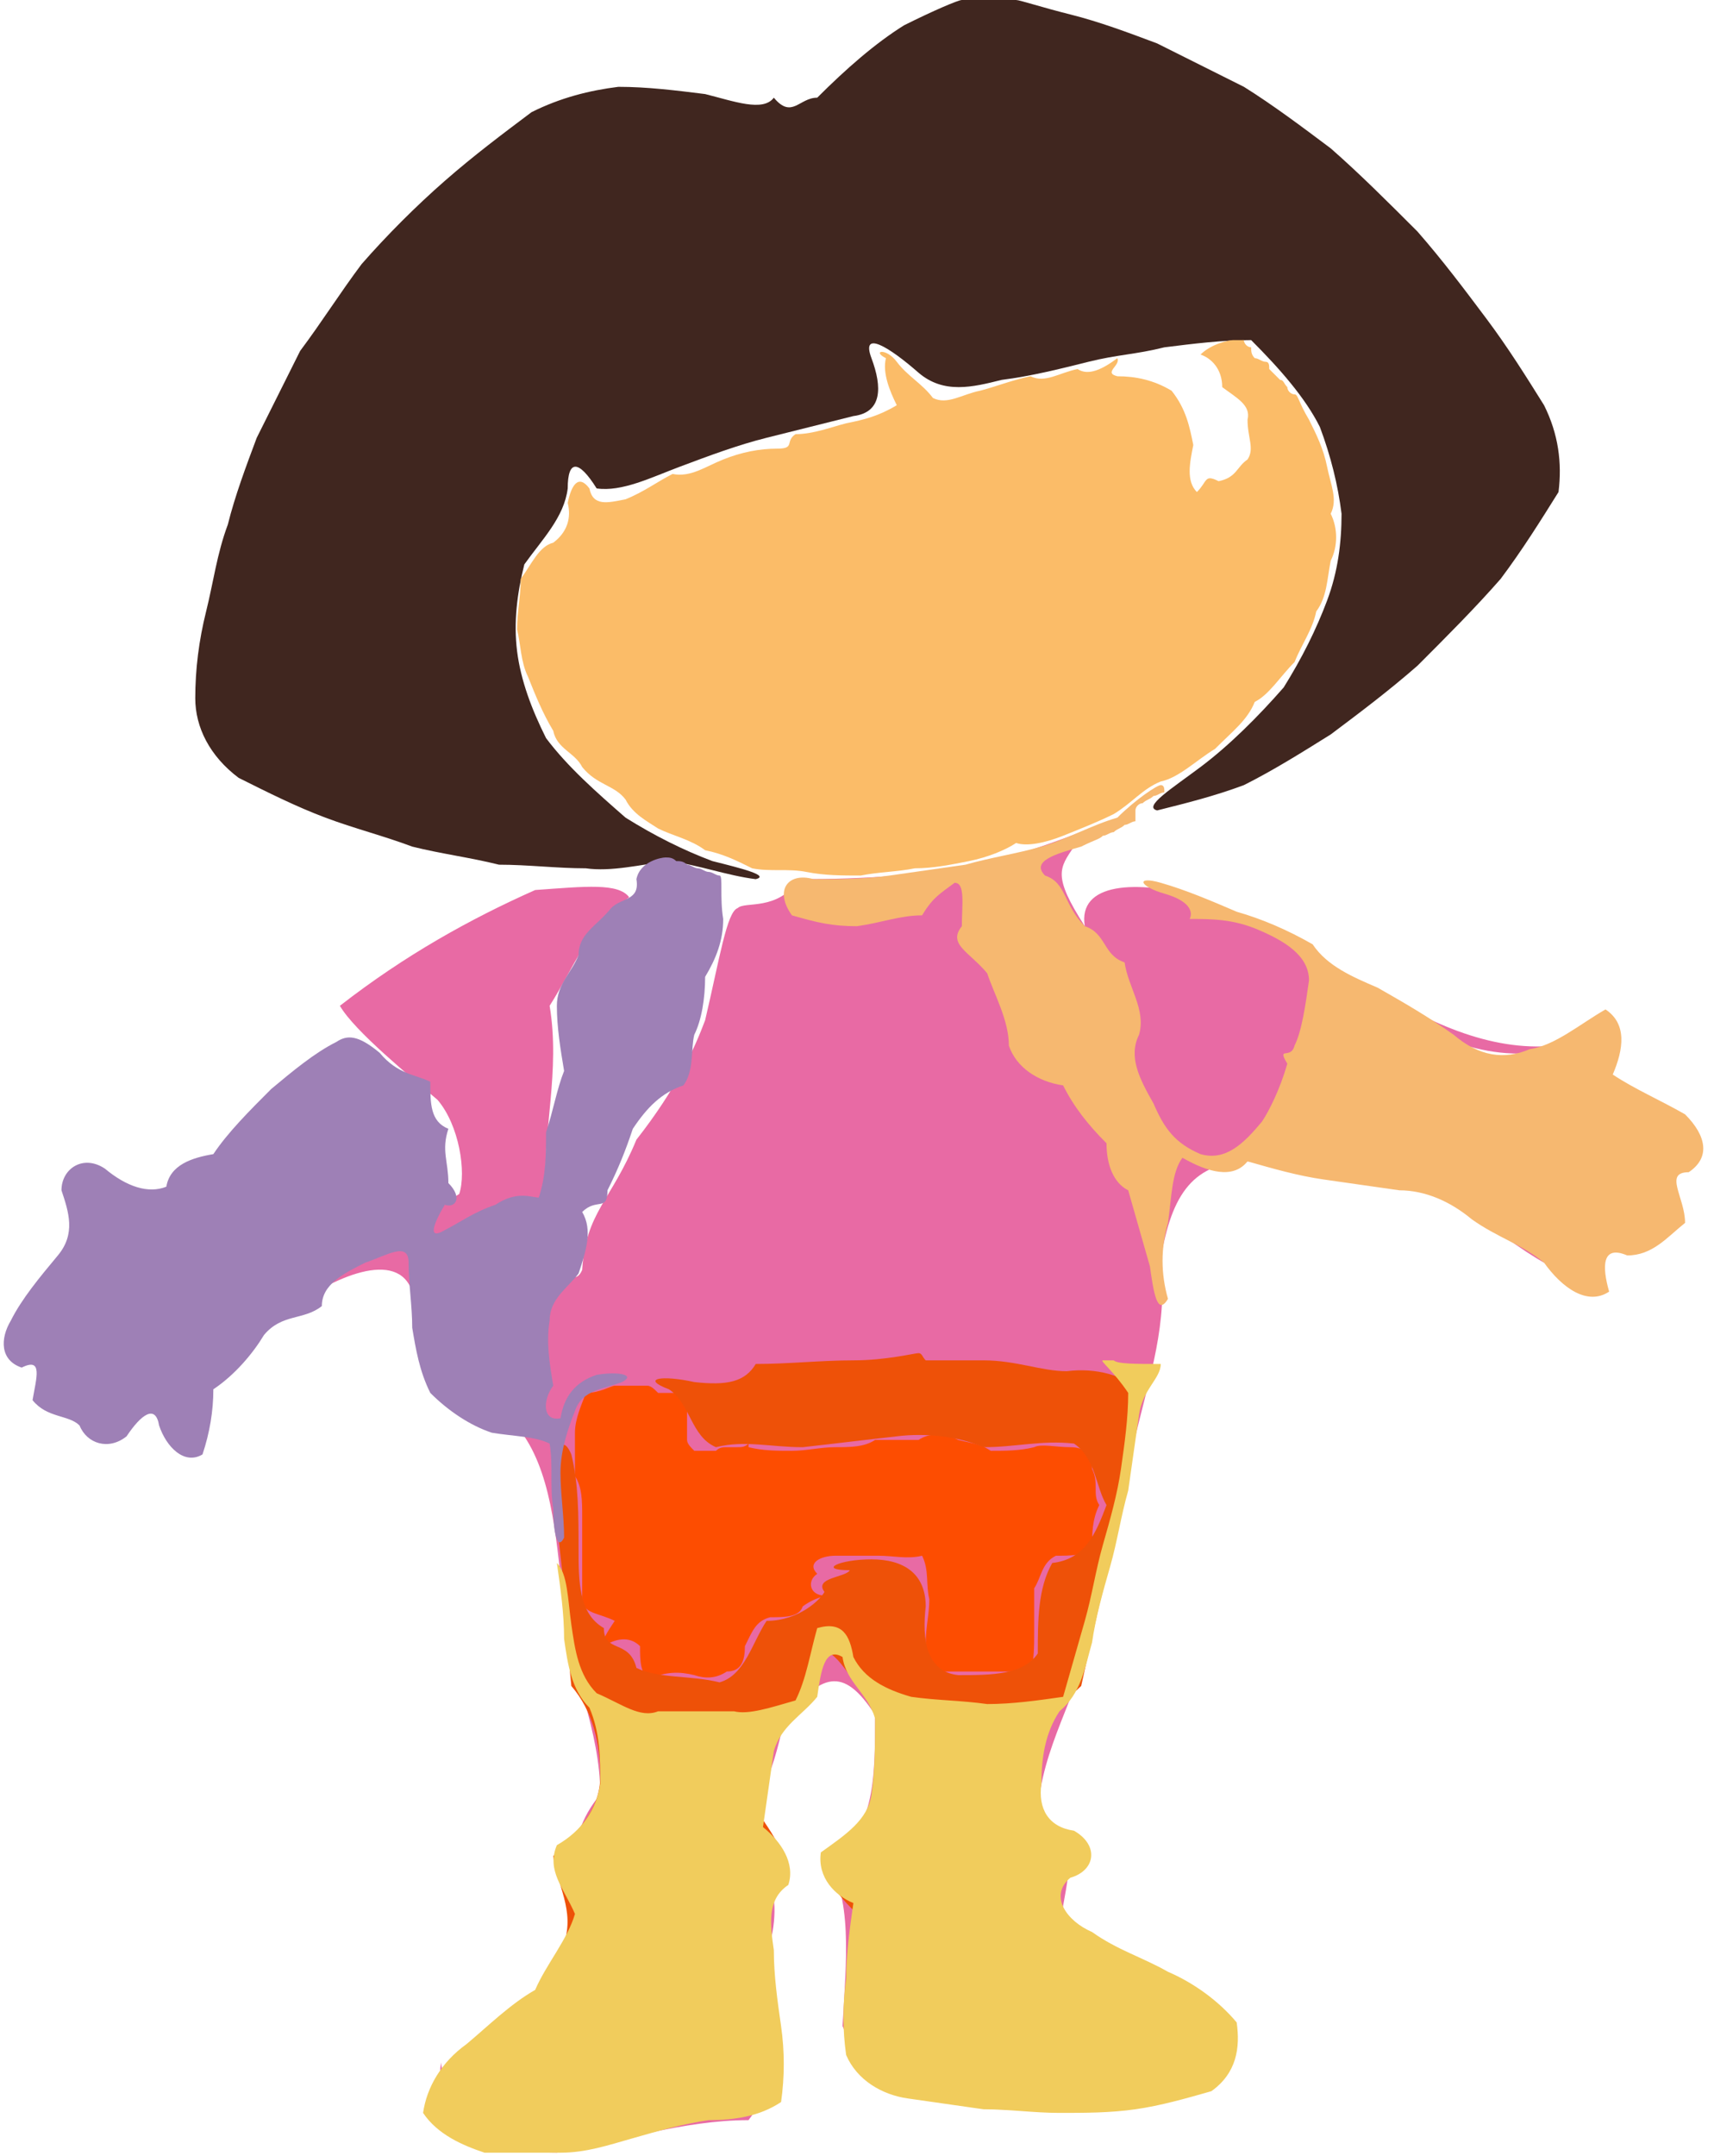 <?xml version="1.0" ?>
<svg xmlns="http://www.w3.org/2000/svg" version="1.1" width="474" height="596">
  <defs/>
  <g>
    <path d="M 266.0 0.0 C 267.0 0.0 268.0 0.0 269.0 0.0 C 270.0 0.0 271.0 0.0 272.0 0.0 C 273.0 0.0 274.0 0.0 275.0 0.0 C 276.0 0.0 277.0 0.0 278.0 0.0 C 279.0 0.0 280.0 0.0 281.0 0.0 C 282.0 0.0 288.0 2.0 296.0 4.0 C 304.0 6.0 312.0 9.0 320.0 12.0 C 328.0 16.0 336.0 20.0 344.0 24.0 C 352.0 29.0 360.0 35.0 368.0 41.0 C 376.0 48.0 384.0 56.0 392.0 64.0 C 399.0 72.0 405.0 80.0 411.0 88.0 C 417.0 96.0 422.0 104.0 427.0 112.0 C 431.0 120.0 432.0 128.0 431.0 136.0 C 426.0 144.0 421.0 152.0 415.0 160.0 C 408.0 168.0 400.0 176.0 392.0 184.0 C 384.0 191.0 376.0 197.0 368.0 203.0 C 360.0 208.0 352.0 213.0 344.0 217.0 C 336.0 220.0 328.0 222.0 320.0 224.0 C 316.0 223.0 324.0 218.0 332.0 212.0 C 340.0 206.0 348.0 198.0 355.0 190.0 C 360.0 182.0 364.0 174.0 367.0 166.0 C 370.0 158.0 371.0 150.0 371.0 142.0 C 370.0 134.0 368.0 126.0 365.0 118.0 C 361.0 110.0 354.0 102.0 346.0 94.0 C 338.0 94.0 330.0 95.0 322.0 96.0 C 314.0 98.0 309.0 98.0 301.0 100.0 C 293.0 102.0 285.0 104.0 277.0 105.0 C 269.0 107.0 261.0 109.0 254.0 103.0 C 246.0 96.0 238.0 91.0 241.0 99.0 C 244.0 107.0 244.0 114.0 236.0 115.0 C 228.0 117.0 220.0 119.0 212.0 121.0 C 204.0 123.0 196.0 126.0 188.0 129.0 C 180.0 132.0 172.0 136.0 165.0 135.0 C 160.0 127.0 157.0 127.0 157.0 135.0 C 156.0 143.0 150.0 149.0 145.0 156.0 C 143.0 164.0 142.0 172.0 143.0 180.0 C 144.0 188.0 147.0 196.0 151.0 204.0 C 157.0 212.0 165.0 219.0 173.0 226.0 C 181.0 231.0 189.0 235.0 197.0 238.0 C 205.0 240.0 213.0 242.0 209.0 243.0 C 201.0 242.0 193.0 239.0 185.0 238.0 C 177.0 239.0 169.0 241.0 162.0 240.0 C 154.0 240.0 146.0 239.0 138.0 239.0 C 130.0 237.0 122.0 236.0 114.0 234.0 C 106.0 231.0 98.0 229.0 90.0 226.0 C 82.0 223.0 74.0 219.0 66.0 215.0 C 58.0 209.0 54.0 201.0 54.0 193.0 C 54.0 185.0 55.0 177.0 57.0 169.0 C 59.0 161.0 60.0 153.0 63.0 145.0 C 65.0 137.0 68.0 129.0 71.0 121.0 C 75.0 113.0 79.0 105.0 83.0 97.0 C 89.0 89.0 94.0 81.0 100.0 73.0 C 107.0 65.0 115.0 57.0 123.0 50.0 C 131.0 43.0 139.0 37.0 147.0 31.0 C 155.0 27.0 163.0 25.0 171.0 24.0 C 179.0 24.0 187.0 25.0 195.0 26.0 C 203.0 28.0 211.0 31.0 214.0 27.0 C 219.0 33.0 221.0 27.0 226.0 27.0 C 234.0 19.0 242.0 12.0 250.0 7.0 C 258.0 3.0 265.0 0.0 266.0 0.0" stroke-width="0.0" fill="rgb(64, 38, 31)" opacity="1.0" stroke="rgb(189, 215, 162)" stroke-opacity="0.661" stroke-linecap="round" stroke-linejoin="round"/>
    <path d="M 312.0 225.0 C 313.0 225.0 313.0 226.0 313.0 227.0 C 312.0 227.0 311.0 228.0 310.0 228.0 C 309.0 229.0 308.0 229.0 297.0 234.0 C 293.0 240.0 291.0 242.0 300.0 256.0 C 298.0 244.0 314.0 243.0 332.0 248.0 C 350.0 255.0 365.0 266.0 383.0 275.0 C 401.0 286.0 419.0 292.0 436.0 288.0 C 419.0 295.0 401.0 290.0 383.0 278.0 C 365.0 272.0 359.0 290.0 352.0 308.0 C 359.0 320.0 377.0 324.0 395.0 326.0 C 412.0 337.0 429.0 347.0 443.0 352.0 C 434.0 357.0 418.0 343.0 400.0 330.0 C 382.0 328.0 364.0 325.0 346.0 321.0 C 330.0 321.0 324.0 330.0 321.0 348.0 C 323.0 366.0 318.0 380.0 314.0 397.0 C 311.0 415.0 307.0 433.0 302.0 451.0 C 298.0 469.0 288.0 483.0 287.0 501.0 C 300.0 508.0 295.0 518.0 293.0 533.0 C 280.0 520.0 267.0 529.0 252.0 528.0 C 239.0 522.0 238.0 540.0 237.0 558.0 C 242.0 575.0 260.0 579.0 278.0 581.0 C 296.0 581.0 314.0 580.0 332.0 576.0 C 339.0 561.0 342.0 567.0 330.0 579.0 C 312.0 583.0 294.0 584.0 276.0 583.0 C 258.0 581.0 240.0 577.0 233.0 560.0 C 234.0 542.0 236.0 524.0 228.0 513.0 C 242.0 508.0 242.0 492.0 242.0 474.0 C 233.0 460.0 227.0 463.0 217.0 475.0 C 213.0 493.0 209.0 501.0 210.0 483.0 C 201.0 475.0 183.0 474.0 169.0 477.0 C 169.0 495.0 175.0 509.0 193.0 511.0 C 211.0 508.0 217.0 521.0 213.0 537.0 C 215.0 555.0 217.0 573.0 207.0 586.0 C 189.0 586.0 171.0 592.0 154.0 595.0 C 136.0 595.0 119.0 588.0 122.0 570.0 C 122.0 574.0 128.0 590.0 146.0 592.0 C 164.0 590.0 182.0 585.0 200.0 583.0 C 214.0 575.0 213.0 557.0 211.0 539.0 C 206.0 524.0 194.0 527.0 187.0 532.0 C 183.0 525.0 178.0 526.0 164.0 523.0 C 159.0 524.0 155.0 509.0 166.0 496.0 C 166.0 478.0 158.0 463.0 156.0 445.0 C 154.0 427.0 153.0 409.0 145.0 397.0 C 127.0 392.0 116.0 375.0 114.0 357.0 C 110.0 345.0 92.0 353.0 80.0 362.0 C 74.0 368.0 73.0 366.0 82.0 352.0 C 92.0 350.0 110.0 341.0 127.0 330.0 C 129.0 324.0 127.0 311.0 121.0 304.0 C 114.0 298.0 98.0 285.0 94.0 278.0 C 112.0 264.0 130.0 254.0 148.0 246.0 C 162.0 245.0 171.0 244.0 174.0 248.0 C 162.0 257.0 159.0 267.0 152.0 278.0 C 155.0 296.0 150.0 313.0 151.0 328.0 C 151.0 346.0 158.0 358.0 161.0 351.0 C 162.0 335.0 169.0 332.0 176.0 315.0 C 187.0 301.0 192.0 290.0 195.0 282.0 C 199.0 265.0 201.0 252.0 204.0 251.0 C 206.0 249.0 215.0 252.0 221.0 243.0 C 239.0 243.0 257.0 242.0 275.0 238.0 C 293.0 233.0 311.0 225.0 312.0 225.0" stroke-width="0.0" fill="rgb(232, 106, 164)" opacity="1.0" stroke="rgb(110, 111, 180)" stroke-opacity="0.843" stroke-linecap="round" stroke-linejoin="round"/>
    <path d="M 341.0 94.0 C 342.0 94.0 343.0 94.0 344.0 94.0 C 344.0 95.0 345.0 96.0 346.0 96.0 C 346.0 97.0 346.0 98.0 347.0 99.0 C 348.0 99.0 349.0 100.0 350.0 100.0 C 351.0 100.0 351.0 101.0 351.0 102.0 C 352.0 103.0 353.0 104.0 354.0 105.0 C 355.0 105.0 355.0 106.0 356.0 107.0 C 356.0 108.0 357.0 109.0 358.0 109.0 C 359.0 109.0 359.0 111.0 362.0 116.0 C 364.0 120.0 366.0 124.0 367.0 129.0 C 368.0 134.0 370.0 138.0 368.0 142.0 C 370.0 146.0 370.0 151.0 368.0 155.0 C 367.0 160.0 367.0 165.0 364.0 169.0 C 363.0 174.0 360.0 178.0 358.0 183.0 C 354.0 187.0 351.0 192.0 347.0 194.0 C 345.0 199.0 341.0 202.0 336.0 207.0 C 331.0 210.0 326.0 215.0 321.0 216.0 C 316.0 218.0 313.0 222.0 308.0 225.0 C 304.0 227.0 299.0 229.0 294.0 231.0 C 289.0 233.0 284.0 234.0 281.0 233.0 C 278.0 235.0 273.0 237.0 268.0 238.0 C 263.0 239.0 258.0 240.0 253.0 240.0 C 248.0 241.0 243.0 241.0 238.0 242.0 C 233.0 242.0 228.0 242.0 223.0 241.0 C 218.0 240.0 213.0 241.0 208.0 240.0 C 204.0 238.0 200.0 236.0 195.0 235.0 C 191.0 232.0 186.0 231.0 182.0 229.0 C 179.0 227.0 175.0 225.0 173.0 221.0 C 170.0 217.0 165.0 217.0 161.0 212.0 C 159.0 208.0 154.0 207.0 153.0 202.0 C 150.0 197.0 148.0 192.0 146.0 187.0 C 144.0 183.0 144.0 178.0 143.0 174.0 C 143.0 169.0 144.0 165.0 144.0 160.0 C 147.0 156.0 149.0 151.0 153.0 150.0 C 157.0 147.0 158.0 143.0 157.0 139.0 C 158.0 134.0 160.0 131.0 163.0 135.0 C 164.0 140.0 168.0 139.0 173.0 138.0 C 178.0 136.0 182.0 133.0 186.0 131.0 C 191.0 132.0 195.0 129.0 200.0 127.0 C 205.0 125.0 210.0 124.0 215.0 124.0 C 220.0 124.0 217.0 122.0 220.0 120.0 C 225.0 120.0 230.0 118.0 234.0 117.0 C 239.0 116.0 243.0 115.0 248.0 112.0 C 246.0 108.0 244.0 103.0 245.0 99.0 C 241.0 97.0 245.0 96.0 248.0 100.0 C 251.0 104.0 255.0 106.0 258.0 110.0 C 262.0 112.0 266.0 109.0 271.0 108.0 C 275.0 107.0 280.0 105.0 285.0 104.0 C 289.0 106.0 293.0 103.0 298.0 102.0 C 301.0 104.0 305.0 102.0 309.0 99.0 C 310.0 101.0 305.0 103.0 309.0 104.0 C 314.0 104.0 319.0 105.0 324.0 108.0 C 328.0 113.0 329.0 118.0 330.0 123.0 C 329.0 128.0 328.0 133.0 331.0 136.0 C 334.0 133.0 333.0 131.0 337.0 133.0 C 342.0 132.0 342.0 129.0 345.0 127.0 C 347.0 124.0 345.0 121.0 345.0 116.0 C 346.0 112.0 342.0 110.0 338.0 107.0 C 338.0 102.0 335.0 99.0 332.0 98.0 C 335.0 95.0 340.0 94.0 341.0 94.0" stroke-width="0.0" fill="rgb(251, 188, 104)" opacity="1.0" stroke="rgb(30, 37, 75)" stroke-opacity="0.253" stroke-linecap="round" stroke-linejoin="round"/>
    <path d="M 170.0 383.0 C 171.0 383.0 172.0 383.0 173.0 383.0 C 174.0 383.0 175.0 383.0 176.0 383.0 C 177.0 383.0 178.0 383.0 179.0 383.0 C 180.0 383.0 181.0 384.0 182.0 385.0 C 183.0 385.0 184.0 385.0 185.0 385.0 C 186.0 385.0 187.0 385.0 188.0 385.0 C 189.0 385.0 190.0 385.0 190.0 386.0 C 191.0 387.0 190.0 388.0 190.0 389.0 C 190.0 390.0 190.0 391.0 190.0 392.0 C 190.0 393.0 190.0 394.0 190.0 395.0 C 190.0 396.0 190.0 397.0 190.0 398.0 C 190.0 399.0 191.0 400.0 192.0 401.0 C 193.0 401.0 194.0 401.0 195.0 401.0 C 196.0 401.0 197.0 401.0 198.0 401.0 C 199.0 400.0 200.0 400.0 201.0 400.0 C 202.0 400.0 203.0 400.0 204.0 400.0 C 205.0 400.0 206.0 400.0 207.0 399.0 C 207.0 398.0 207.0 399.0 207.0 400.0 C 211.0 401.0 215.0 401.0 219.0 401.0 C 223.0 401.0 227.0 400.0 231.0 400.0 C 235.0 400.0 239.0 400.0 242.0 398.0 C 246.0 398.0 250.0 398.0 254.0 398.0 C 257.0 396.0 261.0 396.0 265.0 398.0 C 269.0 399.0 271.0 399.0 274.0 401.0 C 278.0 401.0 282.0 401.0 286.0 400.0 C 288.0 399.0 292.0 400.0 296.0 400.0 C 300.0 400.0 302.0 402.0 302.0 406.0 C 304.0 410.0 302.0 413.0 304.0 416.0 C 302.0 420.0 302.0 424.0 302.0 428.0 C 300.0 430.0 296.0 430.0 292.0 430.0 C 288.0 432.0 288.0 436.0 286.0 439.0 C 286.0 443.0 286.0 447.0 286.0 451.0 C 286.0 455.0 286.0 459.0 285.0 462.0 C 281.0 462.0 277.0 462.0 273.0 462.0 C 269.0 462.0 265.0 462.0 261.0 462.0 C 257.0 462.0 256.0 458.0 256.0 454.0 C 256.0 450.0 257.0 446.0 257.0 442.0 C 256.0 438.0 257.0 434.0 255.0 430.0 C 251.0 431.0 247.0 430.0 243.0 430.0 C 239.0 430.0 235.0 430.0 231.0 430.0 C 227.0 430.0 223.0 432.0 226.0 435.0 C 230.0 435.0 234.0 435.0 238.0 435.0 C 234.0 435.0 230.0 435.0 226.0 435.0 C 223.0 437.0 224.0 441.0 228.0 441.0 C 230.0 441.0 226.0 441.0 222.0 444.0 C 221.0 447.0 217.0 447.0 213.0 447.0 C 209.0 448.0 208.0 451.0 206.0 455.0 C 206.0 459.0 205.0 462.0 201.0 462.0 C 198.0 464.0 195.0 464.0 192.0 463.0 C 188.0 462.0 184.0 462.0 180.0 464.0 C 177.0 463.0 177.0 459.0 177.0 455.0 C 174.0 452.0 170.0 453.0 167.0 455.0 C 166.0 454.0 168.0 451.0 170.0 448.0 C 166.0 446.0 162.0 446.0 161.0 443.0 C 161.0 439.0 161.0 435.0 161.0 431.0 C 161.0 427.0 161.0 423.0 161.0 419.0 C 161.0 415.0 161.0 411.0 159.0 408.0 C 159.0 404.0 159.0 400.0 159.0 396.0 C 159.0 392.0 161.0 388.0 162.0 385.0 C 166.0 385.0 169.0 383.0 170.0 383.0" stroke-width="0.0" fill="rgb(253, 77, 1)" opacity="1.0" stroke="rgb(105, 33, 99)" stroke-opacity="0.263" stroke-linecap="round" stroke-linejoin="round"/>
    <path d="M 254.0 374.0 C 255.0 374.0 255.0 375.0 256.0 376.0 C 257.0 376.0 258.0 376.0 259.0 376.0 C 260.0 376.0 261.0 376.0 262.0 376.0 C 263.0 376.0 264.0 376.0 265.0 376.0 C 266.0 376.0 267.0 376.0 272.0 376.0 C 281.0 376.0 288.0 379.0 295.0 379.0 C 303.0 378.0 311.0 380.0 316.0 385.0 C 314.0 394.0 313.0 403.0 311.0 412.0 C 309.0 421.0 307.0 430.0 305.0 439.0 C 303.0 448.0 301.0 457.0 299.0 466.0 C 293.0 472.0 287.0 472.0 289.0 479.0 C 286.0 484.0 284.0 489.0 287.0 496.0 C 283.0 501.0 289.0 505.0 298.0 507.0 C 304.0 513.0 298.0 518.0 291.0 522.0 C 284.0 528.0 276.0 531.0 270.0 532.0 C 263.0 531.0 258.0 530.0 250.0 532.0 C 245.0 526.0 239.0 532.0 238.0 541.0 C 238.0 550.0 237.0 559.0 238.0 568.0 C 236.0 573.0 234.0 564.0 234.0 555.0 C 234.0 546.0 235.0 537.0 236.0 528.0 C 231.0 523.0 226.0 517.0 231.0 510.0 C 240.0 505.0 242.0 496.0 244.0 493.0 C 243.0 488.0 243.0 479.0 242.0 470.0 C 235.0 466.0 233.0 457.0 227.0 456.0 C 226.0 465.0 224.0 473.0 215.0 476.0 C 214.0 485.0 212.0 494.0 211.0 503.0 C 215.0 509.0 220.0 516.0 214.0 523.0 C 212.0 531.0 213.0 540.0 210.0 533.0 C 207.0 530.0 199.0 531.0 193.0 535.0 C 184.0 535.0 175.0 534.0 170.0 529.0 C 162.0 528.0 159.0 537.0 156.0 537.0 C 159.0 528.0 154.0 521.0 153.0 513.0 C 160.0 506.0 166.0 500.0 166.0 491.0 C 166.0 482.0 164.0 473.0 158.0 466.0 C 157.0 457.0 157.0 448.0 156.0 439.0 C 155.0 430.0 154.0 421.0 153.0 412.0 C 153.0 403.0 155.0 395.0 158.0 402.0 C 160.0 410.0 160.0 419.0 160.0 428.0 C 160.0 437.0 160.0 446.0 167.0 450.0 C 167.0 457.0 174.0 453.0 176.0 461.0 C 182.0 464.0 191.0 463.0 199.0 465.0 C 206.0 463.0 208.0 454.0 212.0 448.0 C 221.0 448.0 227.0 442.0 228.0 440.0 C 225.0 436.0 234.0 436.0 235.0 434.0 C 226.0 434.0 232.0 431.0 241.0 431.0 C 250.0 431.0 256.0 435.0 256.0 444.0 C 255.0 453.0 256.0 462.0 265.0 463.0 C 274.0 463.0 283.0 463.0 287.0 457.0 C 287.0 448.0 287.0 439.0 291.0 432.0 C 300.0 431.0 303.0 424.0 306.0 416.0 C 303.0 411.0 303.0 403.0 297.0 399.0 C 288.0 398.0 281.0 400.0 272.0 400.0 C 265.0 397.0 256.0 396.0 248.0 397.0 C 239.0 398.0 231.0 399.0 222.0 400.0 C 213.0 400.0 206.0 398.0 198.0 400.0 C 191.0 397.0 191.0 388.0 185.0 384.0 C 177.0 381.0 183.0 380.0 192.0 382.0 C 201.0 383.0 206.0 382.0 209.0 377.0 C 218.0 377.0 227.0 376.0 236.0 376.0 C 245.0 376.0 253.0 374.0 254.0 374.0" stroke-width="0.0" fill="rgb(238, 81, 8)" opacity="1.0" stroke="rgb(177, 208, 209)" stroke-opacity="0.879" stroke-linecap="round" stroke-linejoin="round"/>
    <path d="M 184.0 237.0 C 185.0 237.0 186.0 237.0 187.0 238.0 C 188.0 238.0 189.0 238.0 190.0 239.0 C 191.0 239.0 192.0 240.0 193.0 240.0 C 194.0 240.0 195.0 241.0 196.0 241.0 C 197.0 241.0 198.0 242.0 199.0 242.0 C 200.0 242.0 199.0 248.0 200.0 254.0 C 200.0 260.0 198.0 265.0 195.0 270.0 C 195.0 276.0 194.0 282.0 192.0 286.0 C 191.0 290.0 192.0 296.0 189.0 300.0 C 183.0 302.0 179.0 306.0 175.0 312.0 C 173.0 318.0 171.0 323.0 168.0 329.0 C 168.0 335.0 165.0 331.0 161.0 335.0 C 164.0 340.0 162.0 346.0 160.0 352.0 C 157.0 356.0 152.0 359.0 152.0 365.0 C 151.0 371.0 152.0 377.0 153.0 383.0 C 150.0 387.0 150.0 393.0 155.0 392.0 C 156.0 386.0 159.0 382.0 165.0 380.0 C 171.0 379.0 176.0 380.0 172.0 382.0 C 167.0 384.0 161.0 384.0 159.0 390.0 C 157.0 395.0 155.0 401.0 155.0 407.0 C 155.0 413.0 156.0 419.0 156.0 425.0 C 154.0 429.0 153.0 423.0 153.0 417.0 C 152.0 411.0 153.0 405.0 152.0 399.0 C 148.0 397.0 142.0 397.0 136.0 396.0 C 130.0 394.0 124.0 390.0 119.0 385.0 C 116.0 379.0 115.0 373.0 114.0 367.0 C 114.0 361.0 113.0 355.0 113.0 349.0 C 113.0 343.0 107.0 347.0 101.0 349.0 C 95.0 352.0 89.0 355.0 89.0 361.0 C 84.0 365.0 78.0 363.0 73.0 369.0 C 70.0 374.0 65.0 380.0 59.0 384.0 C 59.0 390.0 58.0 396.0 56.0 402.0 C 51.0 405.0 46.0 400.0 44.0 394.0 C 43.0 388.0 39.0 391.0 35.0 397.0 C 30.0 401.0 24.0 399.0 22.0 394.0 C 19.0 391.0 13.0 392.0 9.0 387.0 C 10.0 381.0 12.0 375.0 6.0 378.0 C 0.0 376.0 0.0 370.0 3.0 365.0 C 6.0 359.0 11.0 353.0 16.0 347.0 C 21.0 341.0 19.0 335.0 17.0 329.0 C 17.0 323.0 23.0 319.0 29.0 323.0 C 35.0 328.0 41.0 330.0 46.0 328.0 C 47.0 322.0 53.0 320.0 59.0 319.0 C 63.0 313.0 69.0 307.0 75.0 301.0 C 81.0 296.0 87.0 291.0 93.0 288.0 C 96.0 286.0 99.0 286.0 105.0 291.0 C 110.0 297.0 115.0 297.0 119.0 299.0 C 119.0 305.0 119.0 310.0 124.0 312.0 C 122.0 318.0 124.0 321.0 124.0 327.0 C 128.0 331.0 126.0 334.0 123.0 333.0 C 120.0 338.0 118.0 343.0 123.0 340.0 C 127.0 338.0 131.0 335.0 137.0 333.0 C 143.0 329.0 147.0 331.0 149.0 331.0 C 151.0 325.0 151.0 319.0 151.0 313.0 C 153.0 307.0 154.0 301.0 156.0 296.0 C 155.0 290.0 154.0 284.0 154.0 278.0 C 154.0 272.0 158.0 269.0 160.0 264.0 C 160.0 258.0 165.0 256.0 169.0 251.0 C 172.0 248.0 177.0 249.0 176.0 243.0 C 177.0 238.0 183.0 237.0 184.0 237.0" stroke-width="0.0" fill="rgb(158, 128, 182)" opacity="1.0" stroke="rgb(217, 101, 153)" stroke-opacity="0.688" stroke-linecap="round" stroke-linejoin="round"/>
    <path d="M 305.0 376.0 C 306.0 376.0 307.0 376.0 308.0 376.0 C 309.0 377.0 314.0 377.0 321.0 377.0 C 321.0 381.0 316.0 384.0 315.0 391.0 C 314.0 398.0 313.0 405.0 312.0 412.0 C 310.0 419.0 309.0 426.0 307.0 433.0 C 305.0 440.0 303.0 447.0 302.0 454.0 C 300.0 461.0 299.0 468.0 293.0 473.0 C 289.0 479.0 288.0 486.0 288.0 493.0 C 287.0 500.0 290.0 505.0 297.0 506.0 C 304.0 510.0 303.0 517.0 296.0 519.0 C 290.0 524.0 295.0 531.0 302.0 534.0 C 309.0 539.0 316.0 541.0 323.0 545.0 C 330.0 548.0 337.0 553.0 342.0 559.0 C 343.0 566.0 342.0 573.0 335.0 578.0 C 328.0 580.0 321.0 582.0 314.0 583.0 C 307.0 584.0 300.0 584.0 293.0 584.0 C 286.0 584.0 279.0 583.0 272.0 583.0 C 265.0 582.0 258.0 581.0 251.0 580.0 C 244.0 579.0 237.0 575.0 234.0 568.0 C 233.0 561.0 233.0 554.0 234.0 547.0 C 234.0 540.0 235.0 533.0 236.0 526.0 C 231.0 524.0 226.0 519.0 227.0 512.0 C 234.0 507.0 240.0 503.0 241.0 496.0 C 242.0 489.0 242.0 482.0 242.0 475.0 C 240.0 468.0 234.0 465.0 233.0 458.0 C 228.0 455.0 227.0 462.0 226.0 469.0 C 222.0 474.0 216.0 477.0 214.0 484.0 C 213.0 491.0 212.0 498.0 211.0 505.0 C 216.0 509.0 220.0 515.0 218.0 521.0 C 212.0 525.0 213.0 532.0 214.0 539.0 C 214.0 546.0 215.0 553.0 216.0 560.0 C 217.0 567.0 217.0 574.0 216.0 581.0 C 210.0 585.0 203.0 586.0 196.0 586.0 C 189.0 587.0 182.0 589.0 175.0 591.0 C 168.0 593.0 162.0 595.0 155.0 595.0 C 148.0 595.0 141.0 595.0 134.0 595.0 C 128.0 593.0 121.0 590.0 117.0 584.0 C 118.0 577.0 122.0 570.0 129.0 565.0 C 135.0 560.0 141.0 554.0 148.0 550.0 C 151.0 543.0 157.0 536.0 159.0 529.0 C 156.0 522.0 151.0 517.0 154.0 510.0 C 161.0 506.0 165.0 500.0 166.0 493.0 C 166.0 486.0 166.0 479.0 163.0 472.0 C 158.0 467.0 157.0 460.0 156.0 453.0 C 156.0 446.0 155.0 439.0 154.0 432.0 C 157.0 435.0 157.0 442.0 158.0 449.0 C 159.0 456.0 160.0 463.0 165.0 468.0 C 172.0 471.0 177.0 475.0 182.0 473.0 C 189.0 473.0 196.0 473.0 203.0 473.0 C 207.0 474.0 213.0 472.0 220.0 470.0 C 223.0 464.0 224.0 457.0 226.0 450.0 C 233.0 448.0 235.0 452.0 236.0 458.0 C 239.0 464.0 245.0 467.0 252.0 469.0 C 259.0 470.0 266.0 470.0 273.0 471.0 C 280.0 471.0 287.0 470.0 294.0 469.0 C 296.0 462.0 298.0 455.0 300.0 448.0 C 302.0 441.0 303.0 434.0 305.0 427.0 C 307.0 420.0 309.0 413.0 310.0 406.0 C 311.0 399.0 312.0 392.0 312.0 385.0 C 308.0 379.0 304.0 376.0 305.0 376.0" stroke-width="0.0" fill="rgb(241, 204, 92)" opacity="1.0" stroke="rgb(130, 133, 80)" stroke-opacity="0.988" stroke-linecap="round" stroke-linejoin="round"/>
    <path d="M 321.0 217.0 C 322.0 217.0 322.0 218.0 322.0 219.0 C 321.0 219.0 320.0 220.0 319.0 220.0 C 318.0 221.0 317.0 221.0 316.0 222.0 C 315.0 222.0 314.0 223.0 314.0 224.0 C 314.0 225.0 314.0 226.0 314.0 227.0 C 313.0 227.0 312.0 228.0 311.0 228.0 C 310.0 229.0 309.0 229.0 308.0 230.0 C 307.0 230.0 306.0 231.0 305.0 231.0 C 304.0 232.0 303.0 232.0 299.0 234.0 C 292.0 236.0 285.0 238.0 289.0 242.0 C 295.0 244.0 294.0 250.0 300.0 256.0 C 306.0 258.0 305.0 264.0 311.0 266.0 C 312.0 273.0 317.0 279.0 315.0 286.0 C 312.0 292.0 315.0 298.0 319.0 305.0 C 322.0 312.0 325.0 316.0 332.0 319.0 C 339.0 321.0 344.0 316.0 349.0 310.0 C 351.0 307.0 354.0 301.0 356.0 294.0 C 353.0 289.0 357.0 293.0 358.0 289.0 C 360.0 285.0 361.0 278.0 362.0 271.0 C 362.0 264.0 355.0 260.0 348.0 257.0 C 341.0 254.0 335.0 254.0 329.0 254.0 C 330.0 252.0 329.0 249.0 322.0 247.0 C 315.0 245.0 314.0 242.0 321.0 244.0 C 328.0 246.0 335.0 249.0 342.0 252.0 C 349.0 254.0 356.0 257.0 363.0 261.0 C 367.0 267.0 374.0 270.0 381.0 273.0 C 388.0 277.0 395.0 281.0 402.0 286.0 C 409.0 292.0 416.0 293.0 423.0 290.0 C 430.0 289.0 437.0 283.0 444.0 279.0 C 450.0 283.0 449.0 290.0 446.0 297.0 C 452.0 301.0 459.0 304.0 466.0 308.0 C 472.0 314.0 473.0 320.0 467.0 324.0 C 460.0 324.0 466.0 331.0 466.0 338.0 C 461.0 342.0 457.0 347.0 450.0 347.0 C 443.0 344.0 443.0 350.0 445.0 357.0 C 439.0 361.0 432.0 356.0 427.0 349.0 C 421.0 344.0 414.0 342.0 407.0 337.0 C 401.0 332.0 394.0 329.0 387.0 329.0 C 380.0 328.0 373.0 327.0 366.0 326.0 C 359.0 325.0 352.0 323.0 345.0 321.0 C 341.0 326.0 334.0 324.0 327.0 320.0 C 324.0 324.0 324.0 331.0 323.0 338.0 C 321.0 345.0 321.0 352.0 323.0 359.0 C 320.0 364.0 319.0 357.0 318.0 350.0 C 316.0 343.0 314.0 336.0 312.0 329.0 C 308.0 327.0 306.0 322.0 306.0 316.0 C 301.0 311.0 297.0 306.0 294.0 300.0 C 287.0 299.0 281.0 295.0 279.0 289.0 C 279.0 282.0 275.0 275.0 273.0 269.0 C 268.0 263.0 262.0 261.0 266.0 256.0 C 266.0 250.0 267.0 244.0 264.0 244.0 C 260.0 247.0 258.0 248.0 255.0 253.0 C 249.0 253.0 244.0 255.0 237.0 256.0 C 230.0 256.0 226.0 255.0 219.0 253.0 C 214.0 246.0 218.0 241.0 225.0 243.0 C 232.0 243.0 239.0 243.0 246.0 242.0 C 253.0 241.0 260.0 240.0 267.0 239.0 C 274.0 237.0 281.0 236.0 288.0 234.0 C 295.0 232.0 302.0 228.0 309.0 226.0 C 314.0 221.0 320.0 217.0 321.0 217.0" stroke-width="0.0" fill="rgb(246, 184, 112)" opacity="1.0" stroke="rgb(250, 88, 190)" stroke-opacity="0.923" stroke-linecap="round" stroke-linejoin="round"/>
  </g>
</svg>
